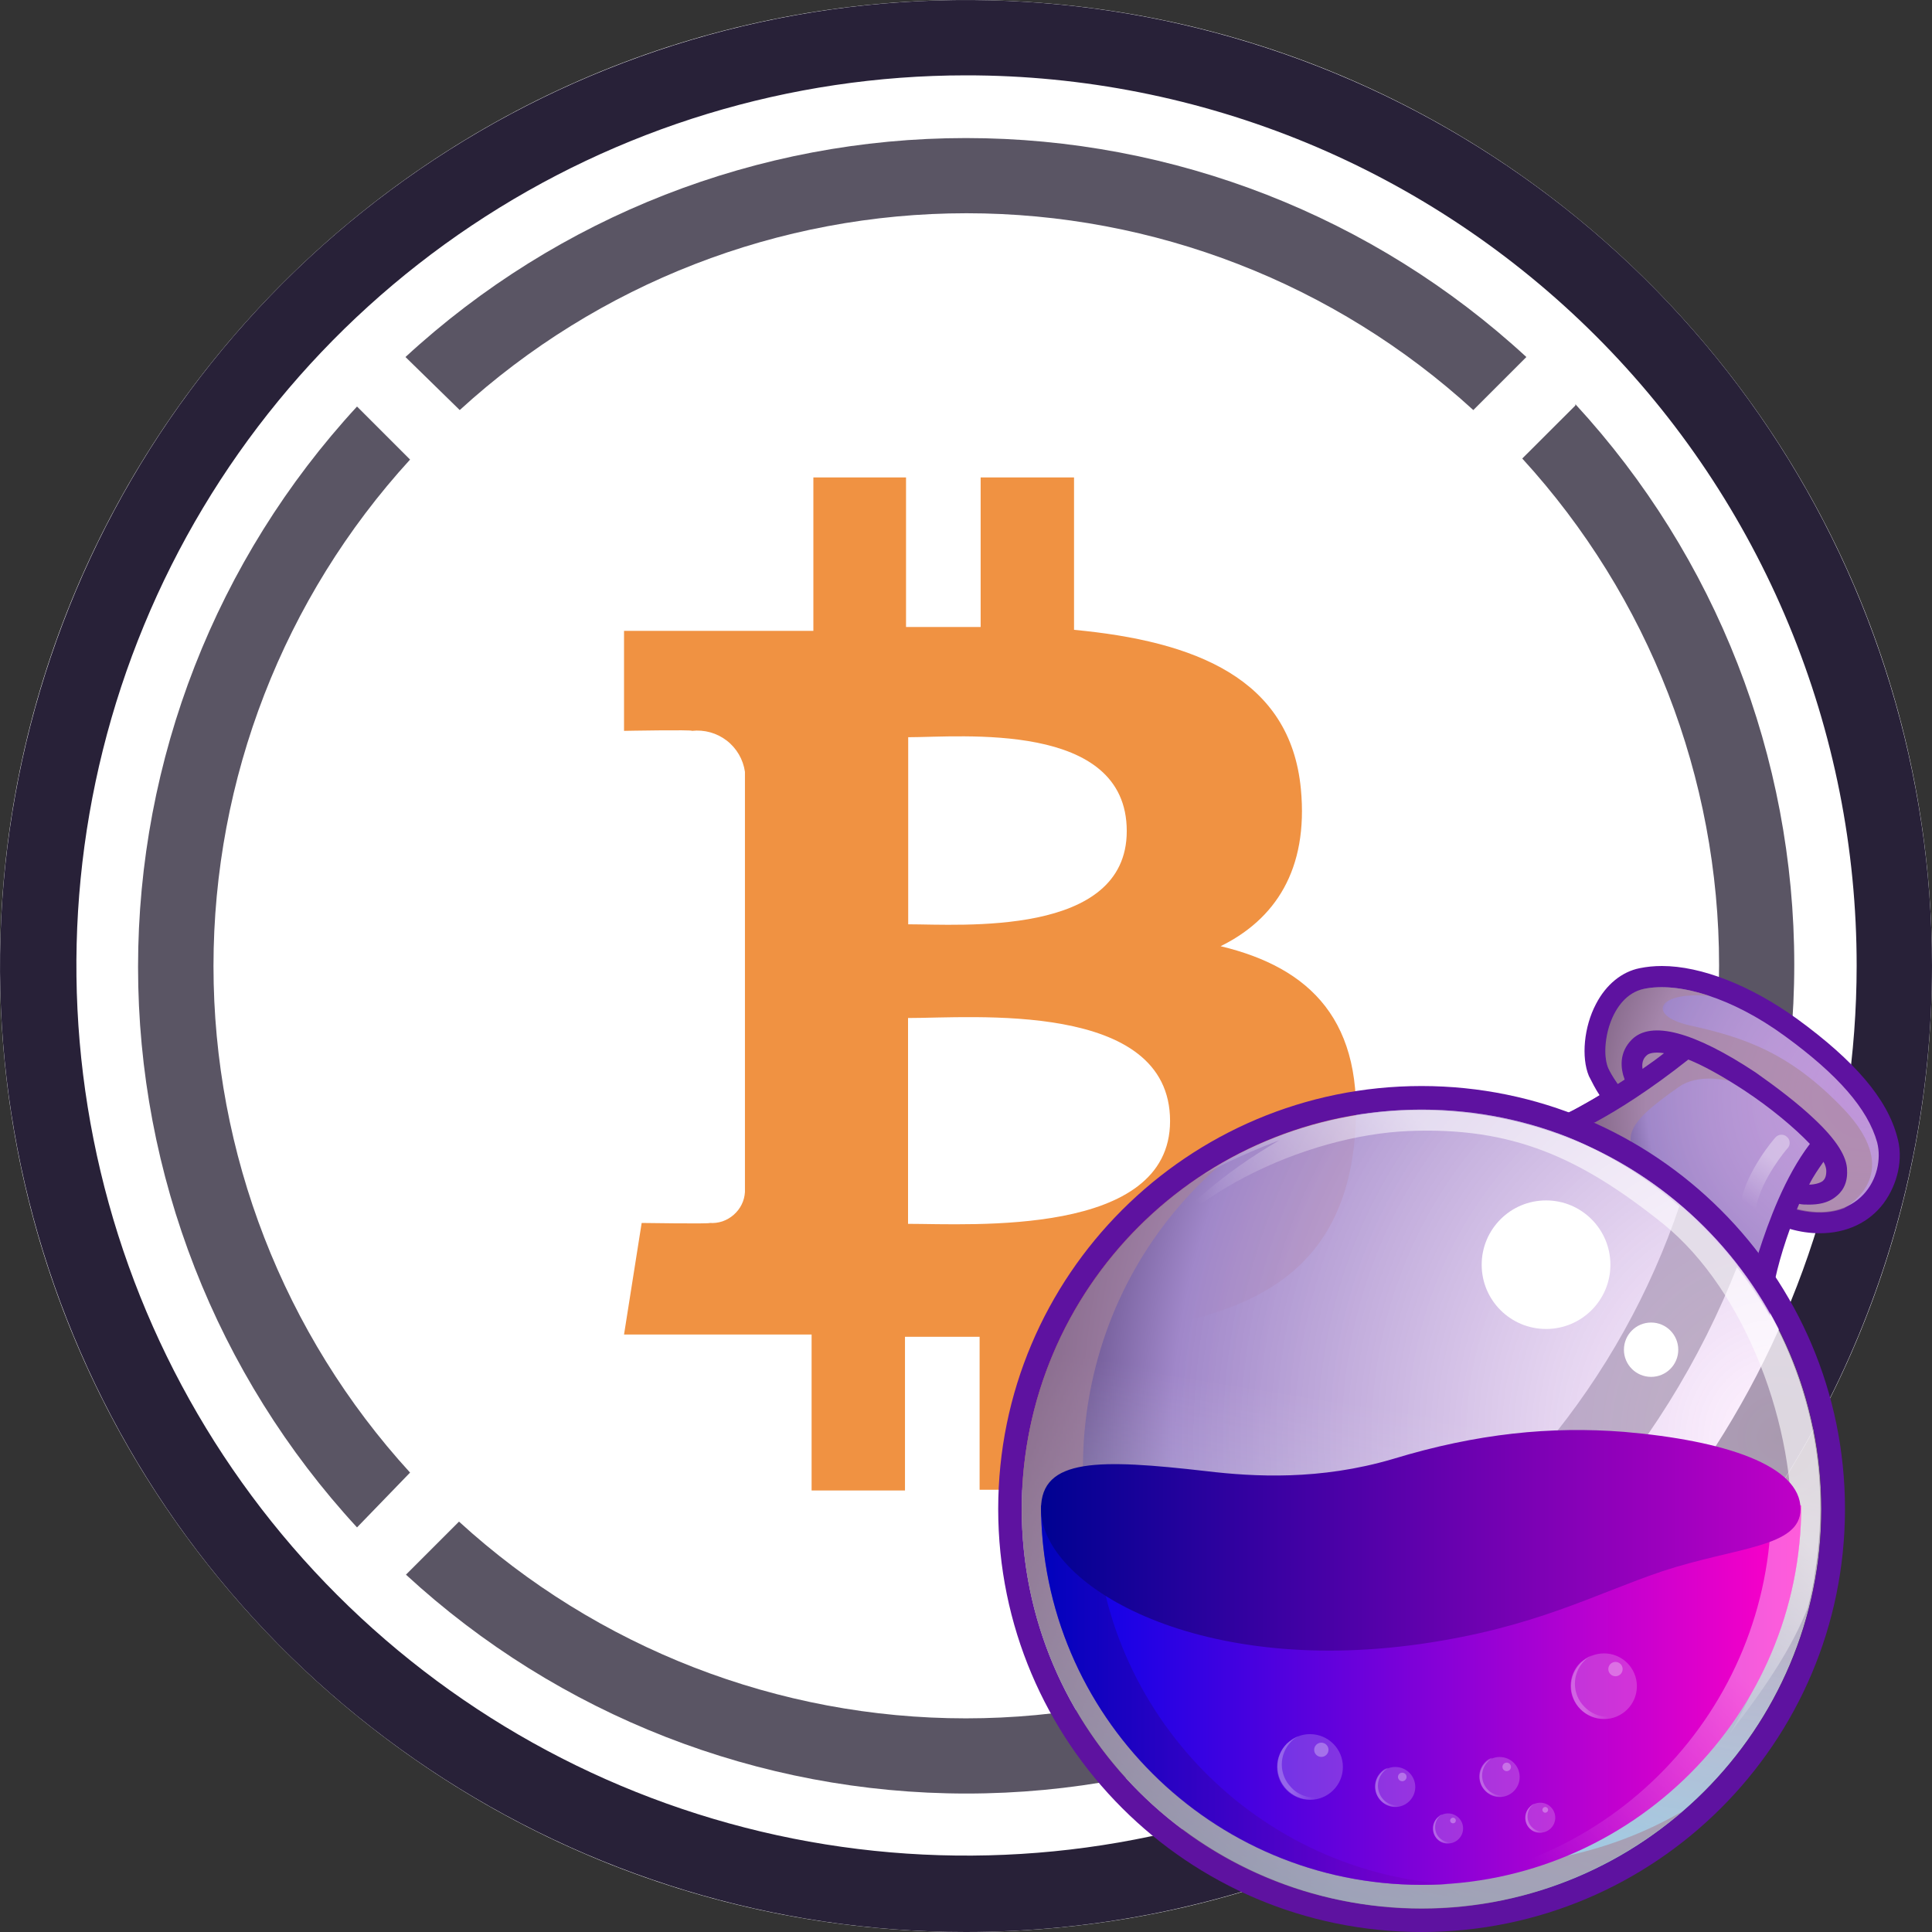 <svg width="24" height="24" viewBox="0 0 24 24" fill="none" xmlns="http://www.w3.org/2000/svg">
<rect x="0" y="0" width="24" height="24" fill="#333333" stroke="none"/>
<path d="M24 12C24 18.627 18.627 24 12 24C5.373 24 3.26963e-09 18.627 3.26963e-09 12C3.26963e-09 5.373 5.373 3.26963e-09 12 3.26963e-09C18.627 3.26963e-09 24 5.373 24 12Z" fill="white"/>
<path d="M19.57 5.037L18.91 5.696C20.483 7.415 21.355 9.661 21.355 11.991C21.355 14.321 20.483 16.567 18.91 18.287L19.57 18.946C21.318 17.049 22.289 14.563 22.289 11.983C22.289 9.404 21.318 6.918 19.57 5.021V5.037Z" fill="#5A5564"/>
<path d="M5.711 5.094C7.431 3.521 9.676 2.649 12.007 2.649C14.337 2.649 16.582 3.521 18.302 5.094L18.961 4.435C17.064 2.686 14.579 1.715 11.999 1.715C9.419 1.715 6.934 2.686 5.037 4.435L5.711 5.094Z" fill="#5A5564"/>
<path d="M5.094 18.293C3.523 16.574 2.652 14.33 2.652 12.001C2.652 9.673 3.523 7.428 5.094 5.709L4.435 5.05C2.686 6.947 1.715 9.432 1.715 12.012C1.715 14.592 2.686 17.077 4.435 18.974L5.094 18.293Z" fill="#5A5564"/>
<path d="M18.293 18.902C16.574 20.474 14.328 21.346 11.998 21.346C9.668 21.346 7.422 20.474 5.702 18.902L5.043 19.561C6.94 21.309 9.426 22.28 12.005 22.28C14.585 22.28 17.071 21.309 18.968 19.561L18.293 18.902Z" fill="#5A5564"/>
<path d="M16.16 9.801C16.029 8.426 14.842 7.965 13.342 7.824V5.931H12.182V7.789C11.877 7.789 11.565 7.789 11.255 7.789V5.931H10.104V7.837H7.752V9.079C7.752 9.079 8.608 9.063 8.595 9.079C8.75 9.062 8.905 9.105 9.028 9.2C9.151 9.295 9.232 9.434 9.254 9.588V14.807C9.251 14.861 9.237 14.915 9.213 14.963C9.189 15.012 9.155 15.055 9.114 15.091C9.073 15.127 9.026 15.154 8.975 15.172C8.923 15.189 8.869 15.196 8.815 15.192C8.83 15.205 7.971 15.192 7.971 15.192L7.752 16.578H10.082V18.515H11.242V16.606H12.169V18.506H13.331V16.591C15.29 16.472 16.657 15.989 16.828 14.155C16.966 12.679 16.272 12.02 15.163 11.754C15.837 11.422 16.255 10.807 16.16 9.801ZM14.535 13.926C14.535 15.367 12.066 15.203 11.28 15.203V12.646C12.066 12.648 14.535 12.422 14.535 13.926ZM13.997 10.324C13.997 11.642 11.936 11.482 11.282 11.482V9.158C11.936 9.158 13.997 8.951 13.997 10.324Z" fill="#F09242"/>
<path d="M11.998 24C9.625 24 7.305 23.296 5.332 21.977C3.359 20.658 1.821 18.784 0.913 16.591C0.005 14.399 -0.232 11.986 0.231 9.658C0.694 7.331 1.837 5.193 3.515 3.515C5.193 1.837 7.331 0.694 9.658 0.231C11.986 -0.232 14.399 0.005 16.591 0.913C18.784 1.821 20.658 3.359 21.977 5.332C23.296 7.305 24 9.625 24 11.998C24 13.574 23.69 15.135 23.087 16.591C22.484 18.047 21.6 19.371 20.485 20.485C19.371 21.6 18.047 22.484 16.591 23.087C15.135 23.69 13.574 24 11.998 24ZM11.998 0.936C9.811 0.937 7.675 1.587 5.857 2.803C4.04 4.019 2.624 5.746 1.789 7.767C0.953 9.787 0.735 12.01 1.162 14.154C1.589 16.299 2.643 18.268 4.189 19.814C5.736 21.36 7.705 22.412 9.85 22.839C11.994 23.265 14.217 23.046 16.237 22.21C18.257 21.373 19.984 19.957 21.199 18.139C22.414 16.321 23.063 14.184 23.064 11.998C23.065 10.545 22.779 9.105 22.223 7.763C21.667 6.42 20.852 5.2 19.824 4.173C18.796 3.146 17.576 2.331 16.233 1.775C14.89 1.22 13.451 0.935 11.998 0.936Z" fill="#282138"/>
<path d="M23.567 14.121C23.443 13.651 23.043 13.181 22.324 12.657C21.746 12.24 21.133 12 20.645 12C20.547 12 20.458 12.009 20.369 12.027C20.147 12.071 19.951 12.231 19.827 12.47C19.676 12.754 19.641 13.136 19.738 13.367C19.774 13.438 19.818 13.527 19.872 13.607C19.401 13.891 19.134 13.97 19.099 13.979C20.325 14.388 21.346 15.24 21.986 16.349L21.995 16.243C22.022 15.95 22.11 15.613 22.235 15.266C22.359 15.302 22.483 15.32 22.608 15.32C22.937 15.32 23.221 15.186 23.399 14.947C23.576 14.707 23.647 14.388 23.567 14.121Z" fill="#5E12A0"/>
<path d="M22.288 15.009C23.096 15.231 23.425 14.61 23.319 14.192C23.203 13.775 22.83 13.349 22.172 12.87C21.515 12.39 20.849 12.195 20.422 12.284C19.996 12.373 19.871 13.021 19.978 13.269C20.023 13.367 20.12 13.509 20.253 13.669C20.085 13.784 19.925 13.873 19.791 13.953C20.609 14.317 21.32 14.885 21.853 15.595C21.915 15.355 22.004 15.142 22.084 14.956C22.146 14.964 22.217 14.982 22.288 15.009Z" fill="url(#paint0_radial_8742_11817)"/>
<path d="M17.659 23.707C20.402 23.707 22.625 21.485 22.625 18.745C22.625 16.005 20.402 13.784 17.659 13.784C14.916 13.784 12.693 16.005 12.693 18.745C12.693 21.485 14.916 23.707 17.659 23.707Z" fill="url(#paint1_radial_8742_11817)"/>
<path opacity="0.6" d="M22.91 13.784C22.235 13.074 21.666 12.887 20.982 12.736C20.449 12.612 20.591 12.31 21.24 12.373C20.929 12.266 20.636 12.239 20.423 12.284C19.996 12.373 19.872 13.02 19.979 13.269C20.023 13.367 20.121 13.509 20.254 13.668C20.014 13.828 19.81 13.944 19.641 14.032C19.721 14.068 19.819 14.112 19.934 14.174C20.236 14.334 20.565 14.6 20.565 14.6C20.067 14.174 20.174 13.979 20.858 13.5C21.071 13.349 21.462 13.367 21.826 13.553C22.191 13.739 22.617 14.21 22.617 14.21L22.208 14.991C22.235 15 22.262 15.009 22.288 15.018C22.546 15.088 22.75 15.071 22.91 15.009C23.097 14.893 23.585 14.503 22.91 13.784Z" fill="#A98698"/>
<path d="M20.973 13.162C21.151 13.233 21.381 13.358 21.666 13.544C22.003 13.766 22.297 14.015 22.483 14.21C22.172 14.618 21.968 15.177 21.843 15.568C21.906 15.657 21.977 15.745 22.039 15.834C22.101 15.612 22.208 15.284 22.35 14.955C22.385 14.964 22.43 14.964 22.474 14.964C22.581 14.964 22.705 14.947 22.803 14.867C22.874 14.813 22.954 14.716 22.945 14.538C22.945 14.37 22.812 14.157 22.536 13.899C22.341 13.713 22.074 13.509 21.808 13.322C21.044 12.816 20.511 12.674 20.271 12.914C20.111 13.074 20.129 13.269 20.182 13.411C19.898 13.597 19.658 13.73 19.498 13.819C19.605 13.855 19.702 13.899 19.809 13.944C20.093 13.793 20.502 13.535 20.973 13.162ZM22.652 14.432C22.678 14.476 22.687 14.521 22.687 14.547C22.687 14.627 22.661 14.654 22.643 14.671C22.608 14.698 22.536 14.716 22.474 14.716C22.527 14.609 22.59 14.521 22.652 14.432ZM20.457 13.109C20.484 13.083 20.555 13.065 20.671 13.083C20.582 13.154 20.493 13.216 20.404 13.278C20.395 13.216 20.404 13.154 20.457 13.109Z" fill="#5E12A0"/>
<path d="M17.659 13.491C14.754 13.491 12.4 15.843 12.4 18.745C12.4 21.648 14.754 24 17.659 24C20.564 24 22.919 21.648 22.919 18.745C22.919 15.843 20.556 13.491 17.659 13.491ZM17.659 23.707C14.914 23.707 12.693 21.488 12.693 18.745C12.693 16.003 14.914 13.784 17.659 13.784C20.404 13.784 22.626 16.003 22.626 18.745C22.626 21.488 20.396 23.707 17.659 23.707Z" fill="#5E12A0"/>
<path opacity="0.6" d="M17.659 23.707C20.402 23.707 22.625 21.485 22.625 18.745C22.625 16.005 20.402 13.784 17.659 13.784C14.916 13.784 12.693 16.005 12.693 18.745C12.693 21.485 14.916 23.707 17.659 23.707Z" fill="url(#paint2_linear_8742_11817)"/>
<path opacity="0.6" d="M17.624 23.103C14.914 22.668 13.075 20.121 13.519 17.414C13.715 16.216 14.319 15.195 15.172 14.458C13.928 15.177 13.004 16.429 12.755 17.955C12.32 20.663 14.159 23.21 16.86 23.645C18.37 23.893 19.827 23.423 20.902 22.5C19.951 23.05 18.797 23.29 17.624 23.103Z" fill="#A98698"/>
<path opacity="0.6" d="M18.45 13.855C17.197 13.651 15.98 13.935 14.985 14.565C14.967 14.583 14.95 14.601 14.95 14.601C15.332 14.37 15.891 14.166 15.891 14.166C14.452 15 14.008 15.95 14.008 15.95C14.568 14.867 16.211 14.104 17.499 14.05C18.788 13.997 19.631 14.379 20.662 15.204C21.693 16.039 22.314 17.743 22.252 19.092C22.199 20.441 21.488 21.533 21.488 21.533C21.977 20.903 22.27 20.441 22.457 19.971C22.492 19.829 22.528 19.687 22.546 19.536C22.99 16.837 21.16 14.29 18.45 13.855Z" fill="url(#paint3_linear_8742_11817)"/>
<path d="M22.376 18.701C22.376 21.301 20.262 23.414 17.659 23.414C15.055 23.414 12.932 21.301 12.932 18.701H22.376Z" fill="url(#paint4_linear_8742_11817)"/>
<g opacity="0.6">
<path opacity="0.6" d="M22.003 18.701C22.003 21.24 19.995 23.317 17.472 23.414C17.535 23.414 17.597 23.414 17.659 23.414C20.262 23.414 22.377 21.302 22.377 18.701H22.003Z" fill="url(#paint5_linear_8742_11817)"/>
</g>
<g opacity="0.7">
<path opacity="0.7" d="M13.6 18.701H12.934C12.934 21.302 15.048 23.414 17.651 23.414C17.767 23.414 17.873 23.414 17.98 23.405C15.537 23.228 13.6 21.186 13.6 18.701Z" fill="url(#paint6_linear_8742_11817)"/>
</g>
<path d="M22.367 18.746C22.367 18.204 21.425 17.894 20.173 17.787C19.267 17.716 18.352 17.805 17.303 18.124C16.397 18.391 15.58 18.346 14.984 18.275C13.661 18.124 12.932 18.107 12.932 18.746C12.932 19.669 14.816 20.823 17.641 20.423C19.071 20.219 19.808 19.802 20.652 19.518C21.567 19.216 22.367 19.225 22.367 18.746Z" fill="url(#paint7_linear_8742_11817)"/>
<path d="M19.206 16.509C19.647 16.509 20.005 16.152 20.005 15.711C20.005 15.27 19.647 14.912 19.206 14.912C18.764 14.912 18.406 15.27 18.406 15.711C18.406 16.152 18.764 16.509 19.206 16.509Z" fill="white"/>
<path d="M20.511 17.104C20.697 17.104 20.848 16.953 20.848 16.767C20.848 16.58 20.697 16.429 20.511 16.429C20.324 16.429 20.173 16.58 20.173 16.767C20.173 16.953 20.324 17.104 20.511 17.104Z" fill="white"/>
<g opacity="0.6">
<path opacity="0.6" d="M21.718 15.071C21.709 15.071 21.7 15.071 21.7 15.071C21.647 15.062 21.611 15.009 21.62 14.947C21.7 14.539 22.037 14.148 22.055 14.13C22.091 14.086 22.162 14.086 22.197 14.122C22.242 14.157 22.242 14.228 22.206 14.264C22.197 14.272 21.887 14.636 21.815 14.991C21.806 15.045 21.762 15.071 21.718 15.071Z" fill="url(#paint8_linear_8742_11817)"/>
</g>
<path opacity="0.2" d="M17.332 22.447C17.47 22.447 17.581 22.335 17.581 22.198C17.581 22.061 17.47 21.95 17.332 21.95C17.195 21.95 17.084 22.061 17.084 22.198C17.084 22.335 17.195 22.447 17.332 22.447Z" fill="white"/>
<g opacity="0.4">
<path opacity="0.6" d="M17.19 22.36C17.093 22.262 17.093 22.103 17.19 22.005C17.208 21.987 17.226 21.979 17.244 21.961C17.208 21.97 17.181 21.987 17.155 22.014C17.057 22.112 17.057 22.271 17.155 22.369C17.235 22.449 17.359 22.467 17.457 22.413C17.368 22.449 17.261 22.431 17.19 22.36Z" fill="url(#paint9_linear_8742_11817)"/>
</g>
<path opacity="0.3" d="M17.419 22.127C17.449 22.127 17.473 22.103 17.473 22.074C17.473 22.044 17.449 22.021 17.419 22.021C17.39 22.021 17.366 22.044 17.366 22.074C17.366 22.103 17.39 22.127 17.419 22.127Z" fill="white"/>
<path opacity="0.2" d="M18.629 22.323C18.767 22.323 18.878 22.212 18.878 22.074C18.878 21.937 18.767 21.826 18.629 21.826C18.492 21.826 18.381 21.937 18.381 22.074C18.381 22.212 18.492 22.323 18.629 22.323Z" fill="white"/>
<g opacity="0.4">
<path opacity="0.6" d="M18.485 22.235C18.387 22.137 18.387 21.978 18.485 21.88C18.503 21.862 18.521 21.853 18.538 21.836C18.503 21.845 18.476 21.862 18.45 21.889C18.352 21.987 18.352 22.146 18.45 22.244C18.53 22.324 18.654 22.342 18.752 22.288C18.663 22.324 18.556 22.306 18.485 22.235Z" fill="url(#paint10_linear_8742_11817)"/>
</g>
<path opacity="0.3" d="M18.717 22.002C18.746 22.002 18.77 21.978 18.77 21.949C18.77 21.92 18.746 21.896 18.717 21.896C18.687 21.896 18.664 21.92 18.664 21.949C18.664 21.978 18.687 22.002 18.717 22.002Z" fill="white"/>
<path opacity="0.2" d="M17.988 22.9C18.091 22.9 18.175 22.816 18.175 22.713C18.175 22.61 18.091 22.527 17.988 22.527C17.886 22.527 17.802 22.61 17.802 22.713C17.802 22.816 17.886 22.9 17.988 22.9Z" fill="white"/>
<g opacity="0.4">
<path opacity="0.6" d="M17.881 22.83C17.81 22.759 17.81 22.635 17.881 22.564C17.89 22.555 17.908 22.546 17.916 22.537C17.89 22.546 17.872 22.564 17.854 22.581C17.783 22.652 17.783 22.777 17.854 22.848C17.916 22.91 18.005 22.919 18.085 22.874C18.014 22.901 17.934 22.883 17.881 22.83Z" fill="url(#paint11_linear_8742_11817)"/>
</g>
<path opacity="0.3" d="M18.05 22.65C18.07 22.65 18.085 22.635 18.085 22.615C18.085 22.596 18.07 22.58 18.05 22.58C18.03 22.58 18.014 22.596 18.014 22.615C18.014 22.635 18.03 22.65 18.05 22.65Z" fill="white"/>
<path opacity="0.2" d="M19.134 22.766C19.236 22.766 19.32 22.683 19.32 22.58C19.32 22.477 19.236 22.394 19.134 22.394C19.03 22.394 18.947 22.477 18.947 22.58C18.947 22.683 19.03 22.766 19.134 22.766Z" fill="white"/>
<g opacity="0.4">
<path opacity="0.6" d="M19.029 22.697C18.958 22.626 18.958 22.502 19.029 22.431C19.038 22.422 19.055 22.413 19.064 22.404C19.038 22.413 19.02 22.431 19.002 22.449C18.931 22.52 18.931 22.644 19.002 22.715C19.064 22.777 19.153 22.786 19.233 22.742C19.162 22.768 19.082 22.75 19.029 22.697Z" fill="url(#paint12_linear_8742_11817)"/>
</g>
<path opacity="0.3" d="M19.195 22.518C19.215 22.518 19.231 22.502 19.231 22.482C19.231 22.463 19.215 22.447 19.195 22.447C19.176 22.447 19.16 22.463 19.16 22.482C19.16 22.502 19.176 22.518 19.195 22.518Z" fill="white"/>
<path opacity="0.2" d="M16.273 22.358C16.499 22.358 16.682 22.175 16.682 21.95C16.682 21.725 16.499 21.542 16.273 21.542C16.047 21.542 15.864 21.725 15.864 21.95C15.864 22.175 16.047 22.358 16.273 22.358Z" fill="white"/>
<g opacity="0.4">
<path opacity="0.6" d="M16.043 22.207C15.883 22.047 15.883 21.79 16.043 21.63C16.069 21.603 16.096 21.586 16.131 21.568C16.078 21.586 16.034 21.621 15.989 21.657C15.829 21.816 15.829 22.074 15.989 22.234C16.122 22.367 16.327 22.393 16.487 22.296C16.336 22.358 16.158 22.331 16.043 22.207Z" fill="url(#paint13_linear_8742_11817)"/>
</g>
<path opacity="0.3" d="M16.414 21.825C16.463 21.825 16.503 21.786 16.503 21.737C16.503 21.688 16.463 21.648 16.414 21.648C16.365 21.648 16.325 21.688 16.325 21.737C16.325 21.786 16.365 21.825 16.414 21.825Z" fill="white"/>
<path opacity="0.2" d="M19.926 21.355C20.151 21.355 20.334 21.172 20.334 20.947C20.334 20.721 20.151 20.539 19.926 20.539C19.7 20.539 19.517 20.721 19.517 20.947C19.517 21.172 19.7 21.355 19.926 21.355Z" fill="white"/>
<g opacity="0.4">
<path opacity="0.6" d="M19.684 21.204C19.524 21.045 19.524 20.787 19.684 20.628C19.711 20.601 19.738 20.583 19.773 20.565C19.72 20.583 19.675 20.619 19.631 20.654C19.471 20.814 19.471 21.071 19.631 21.231C19.764 21.364 19.969 21.391 20.128 21.293C19.977 21.355 19.809 21.329 19.684 21.204Z" fill="url(#paint14_linear_8742_11817)"/>
</g>
<path opacity="0.3" d="M20.068 20.823C20.117 20.823 20.157 20.783 20.157 20.734C20.157 20.685 20.117 20.645 20.068 20.645C20.019 20.645 19.979 20.685 19.979 20.734C19.979 20.783 20.019 20.823 20.068 20.823Z" fill="white"/>
<defs>
<radialGradient id="paint0_radial_8742_11817" cx="0" cy="0" r="1" gradientUnits="userSpaceOnUse" gradientTransform="translate(23.156 13.633) scale(3.971 3.967)">
<stop stop-color="#FFEAFF" stop-opacity="0.6"/>
<stop offset="0.681" stop-color="#A087C9"/>
<stop offset="1" stop-color="#10002F"/>
</radialGradient>
<radialGradient id="paint1_radial_8742_11817" cx="0" cy="0" r="1" gradientUnits="userSpaceOnUse" gradientTransform="translate(22.117 17.864) scale(11.12 11.816)">
<stop stop-color="#FFEAFF" stop-opacity="0.6"/>
<stop offset="0.681" stop-color="#A087C9"/>
<stop offset="1" stop-color="#10002F"/>
</radialGradient>
<linearGradient id="paint2_linear_8742_11817" x1="16.863" y1="23.637" x2="18.448" y2="13.845" gradientUnits="userSpaceOnUse">
<stop stop-color="#81FFFF"/>
<stop offset="0.62" stop-color="white" stop-opacity="0"/>
</linearGradient>
<linearGradient id="paint3_linear_8742_11817" x1="21.159" y1="15.376" x2="17.056" y2="19.145" gradientUnits="userSpaceOnUse">
<stop offset="0.289" stop-color="white"/>
<stop offset="0.78" stop-color="white" stop-opacity="0"/>
</linearGradient>
<linearGradient id="paint4_linear_8742_11817" x1="12.936" y1="21.054" x2="22.374" y2="21.054" gradientUnits="userSpaceOnUse">
<stop stop-color="#0002E9"/>
<stop offset="0.995" stop-color="#FF00C7"/>
</linearGradient>
<linearGradient id="paint5_linear_8742_11817" x1="22.821" y1="19.115" x2="17.689" y2="23.97" gradientUnits="userSpaceOnUse">
<stop offset="0.289" stop-color="white"/>
<stop offset="0.78" stop-color="white" stop-opacity="0"/>
</linearGradient>
<linearGradient id="paint6_linear_8742_11817" x1="12.938" y1="21.055" x2="17.987" y2="21.055" gradientUnits="userSpaceOnUse">
<stop stop-color="#000292"/>
<stop offset="0.995" stop-color="#7D00C7"/>
</linearGradient>
<linearGradient id="paint7_linear_8742_11817" x1="12.943" y1="19.137" x2="22.367" y2="19.137" gradientUnits="userSpaceOnUse">
<stop stop-color="#000292"/>
<stop offset="0.995" stop-color="#BE00C7"/>
</linearGradient>
<linearGradient id="paint8_linear_8742_11817" x1="22.212" y1="14.087" x2="21.535" y2="15.187" gradientUnits="userSpaceOnUse">
<stop offset="0.289" stop-color="white"/>
<stop offset="0.78" stop-color="white" stop-opacity="0"/>
</linearGradient>
<linearGradient id="paint9_linear_8742_11817" x1="17.081" y1="22.208" x2="17.457" y2="22.208" gradientUnits="userSpaceOnUse">
<stop offset="0.289" stop-color="white"/>
<stop offset="0.78" stop-color="white" stop-opacity="0"/>
</linearGradient>
<linearGradient id="paint10_linear_8742_11817" x1="18.375" y1="22.081" x2="18.751" y2="22.081" gradientUnits="userSpaceOnUse">
<stop offset="0.289" stop-color="white"/>
<stop offset="0.78" stop-color="white" stop-opacity="0"/>
</linearGradient>
<linearGradient id="paint11_linear_8742_11817" x1="17.796" y1="22.716" x2="18.078" y2="22.716" gradientUnits="userSpaceOnUse">
<stop offset="0.289" stop-color="white"/>
<stop offset="0.78" stop-color="white" stop-opacity="0"/>
</linearGradient>
<linearGradient id="paint12_linear_8742_11817" x1="18.944" y1="22.584" x2="19.226" y2="22.584" gradientUnits="userSpaceOnUse">
<stop offset="0.289" stop-color="white"/>
<stop offset="0.78" stop-color="white" stop-opacity="0"/>
</linearGradient>
<linearGradient id="paint13_linear_8742_11817" x1="15.865" y1="21.96" x2="16.479" y2="21.96" gradientUnits="userSpaceOnUse">
<stop offset="0.289" stop-color="white"/>
<stop offset="0.78" stop-color="white" stop-opacity="0"/>
</linearGradient>
<linearGradient id="paint14_linear_8742_11817" x1="19.511" y1="20.957" x2="20.124" y2="20.957" gradientUnits="userSpaceOnUse">
<stop offset="0.289" stop-color="white"/>
<stop offset="0.78" stop-color="white" stop-opacity="0"/>
</linearGradient>
</defs>
</svg>
